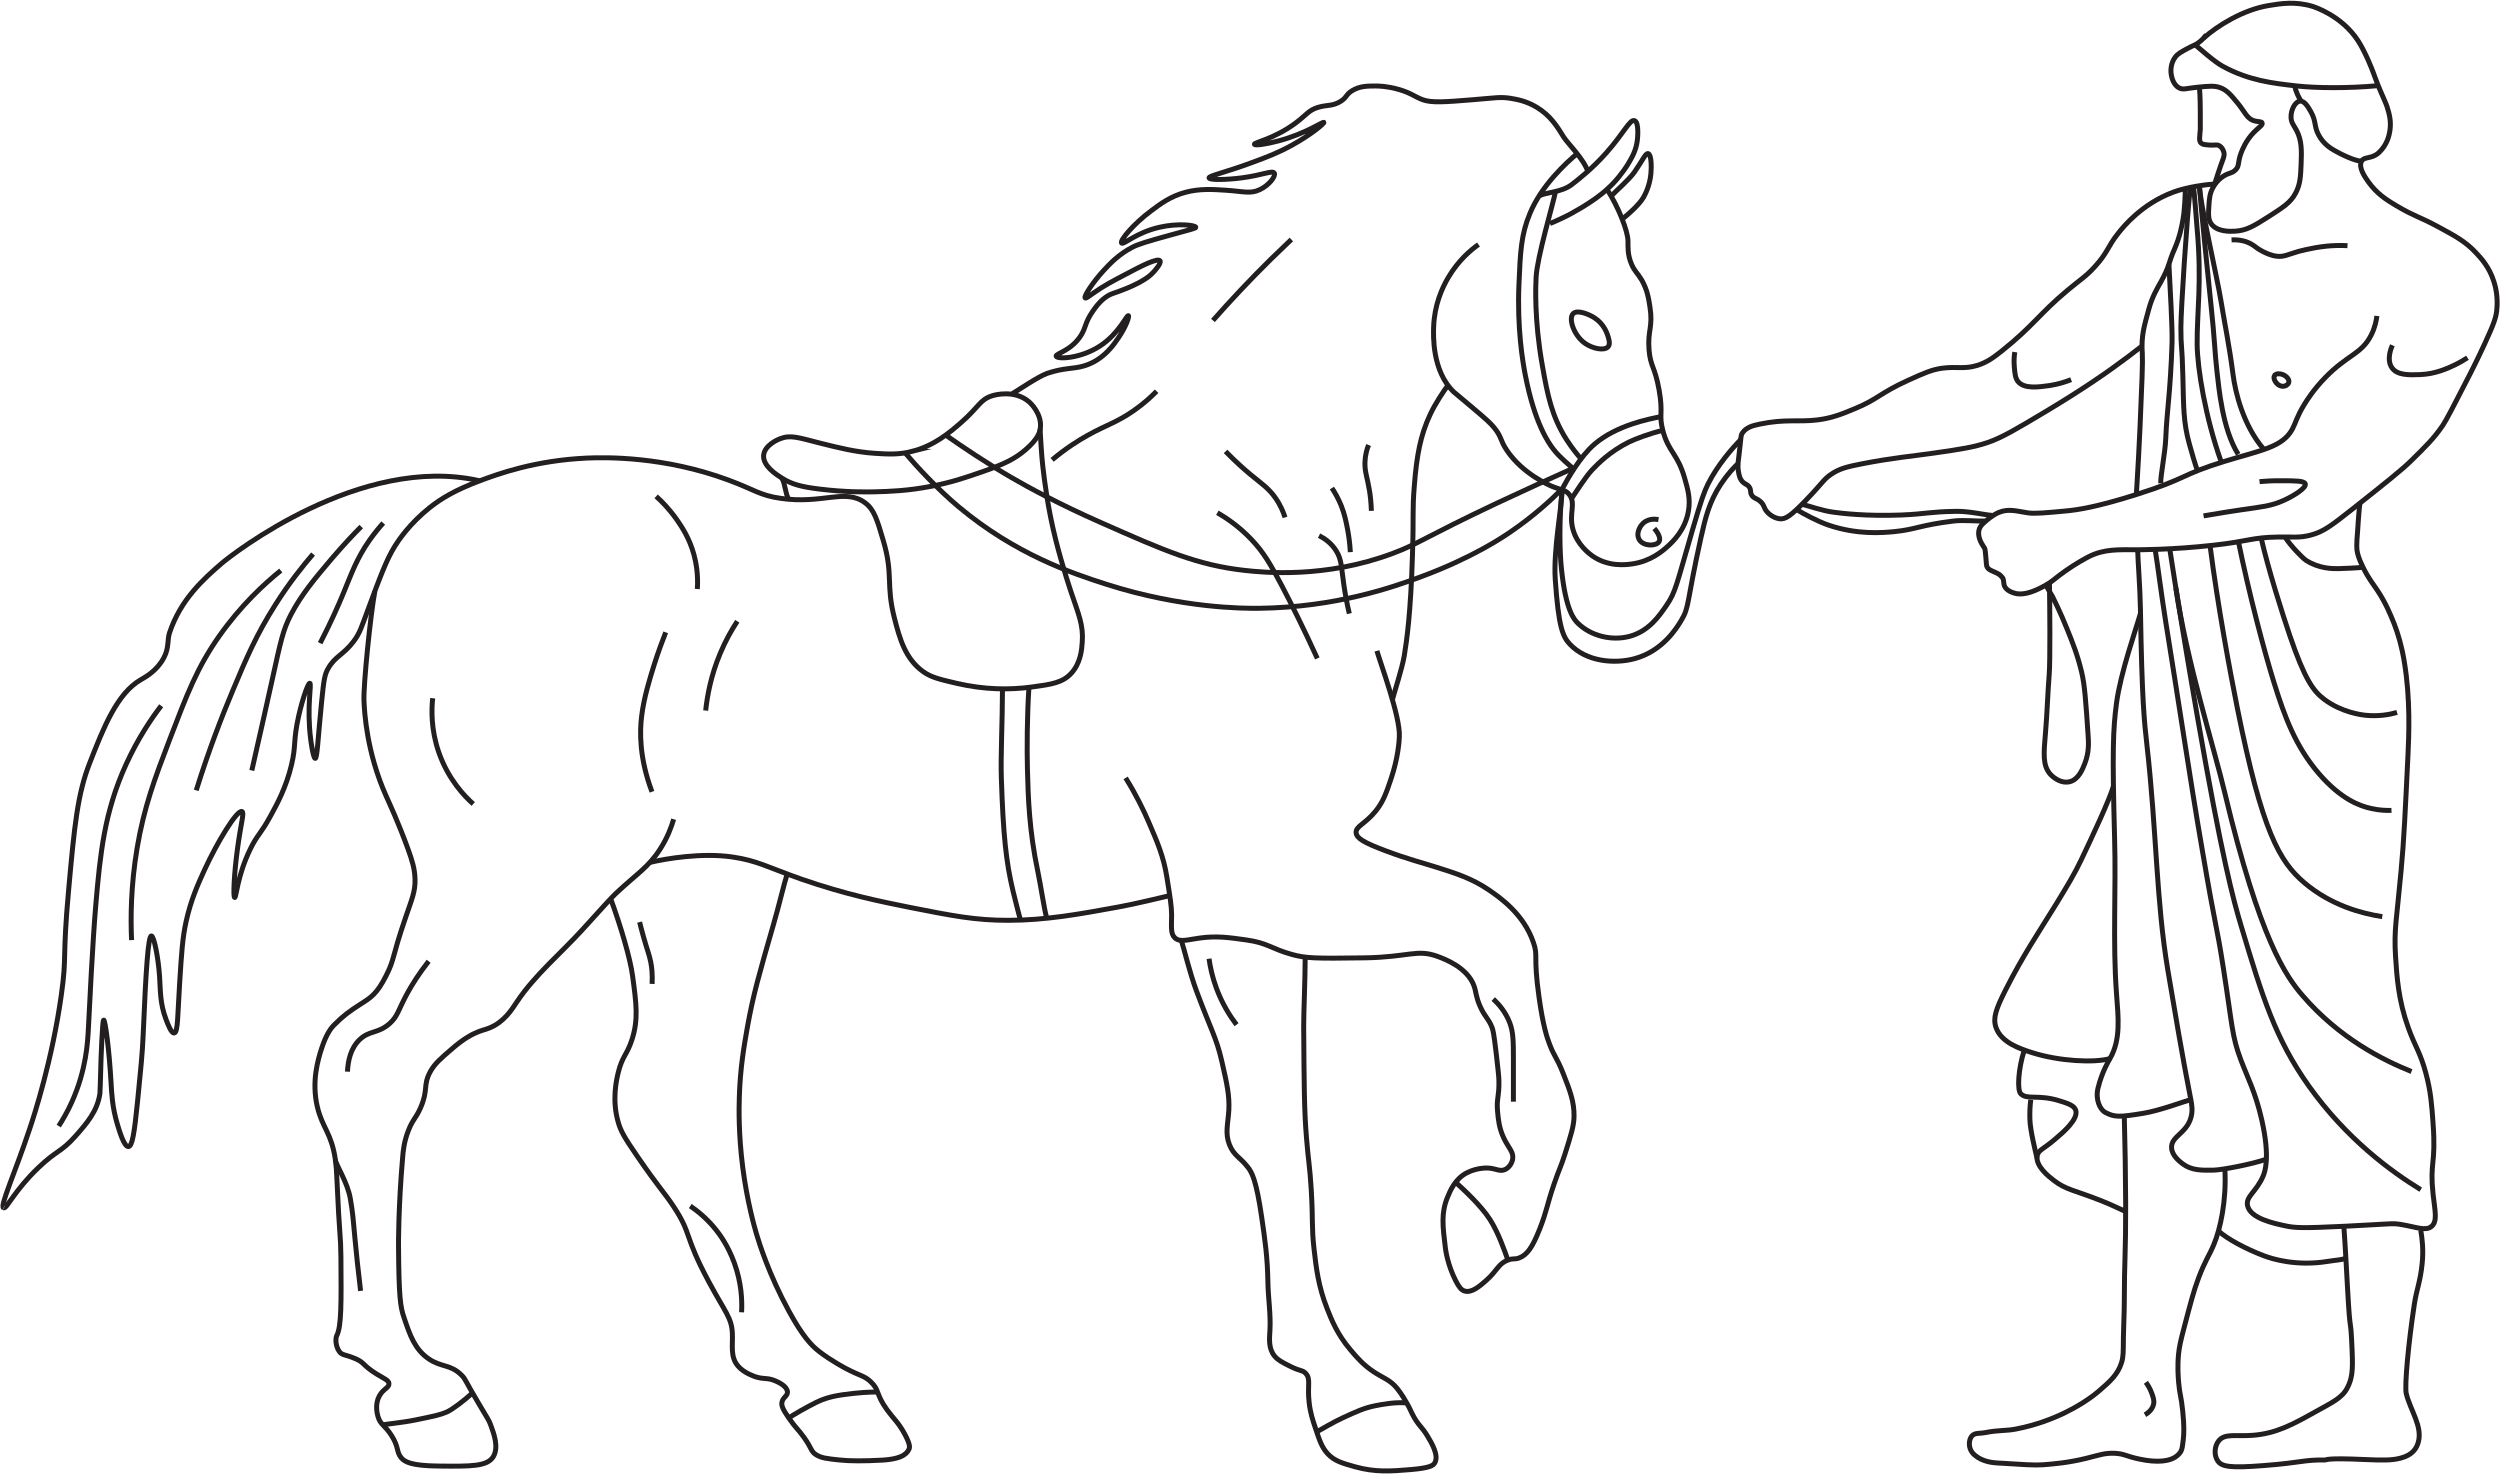 <svg width="251" height="148" viewBox="0 0 251 148" fill="none" xmlns="http://www.w3.org/2000/svg">
<g clip-path="url(#clip0_173_2)">
<path d="M0.379 121.262C0.658 121.401 1.48 119.492 3.872 117.217C5.669 115.497 6.137 115.687 7.554 114.094C8.693 112.805 9.781 111.578 10.034 109.771C10.047 109.669 10.085 108.506 10.148 106.168C10.148 106.092 10.173 105.384 10.224 104.436C10.3 103.083 10.338 102.413 10.414 102.413C10.566 102.413 10.971 105.472 11.148 108.671C11.211 109.771 11.262 111.136 11.793 112.906C12.008 113.614 12.464 115.143 12.894 115.118C13.286 115.08 13.489 113.778 13.818 110.516C14.134 107.331 14.299 105.725 14.374 103.892C14.653 97.28 14.881 93.968 15.197 93.968C15.463 93.968 15.893 96.155 16.019 98.013C16.121 99.467 16.045 100.694 16.665 102.337C16.842 102.805 17.196 103.753 17.487 103.715C17.88 103.664 17.829 101.907 18.044 98.57C18.234 95.624 18.322 94.158 18.689 92.502C19.17 90.34 19.866 88.797 20.524 87.356C21.828 84.512 23.814 81.263 24.295 81.478C24.548 81.591 24.194 82.578 23.84 85.245C23.498 87.761 23.397 90.087 23.561 90.112C23.726 90.138 23.814 87.951 25.13 85.245C25.864 83.741 26.13 83.817 27.155 81.933C27.813 80.745 28.736 79.038 29.268 76.788C29.749 74.778 29.407 74.449 30.002 71.819C30.407 70.049 30.938 68.57 31.103 68.596C31.318 68.633 30.774 70.934 31.191 74.209C31.204 74.348 31.444 76.143 31.647 76.143C31.849 76.143 31.9 74.36 32.292 70.441C32.52 68.153 32.608 67.711 32.938 67.129C33.646 65.865 34.481 65.764 35.519 64.373C36.126 63.564 36.278 62.995 36.898 61.339C38.176 57.875 38.822 56.143 39.657 54.816C39.986 54.285 41.112 52.578 43.149 50.96C44.313 50.037 45.705 49.203 48.122 48.292C49.995 47.584 53.702 46.232 58.89 45.992C60.801 45.903 66.672 45.802 73.151 48.204C75.77 49.177 76.302 49.746 78.403 50.037C82.616 50.644 84.881 48.988 86.868 50.492C87.779 51.175 88.083 52.237 88.703 54.348C89.702 57.749 88.93 58.672 89.803 62.072C90.322 64.082 90.866 66.105 92.651 67.407C93.486 68.014 94.334 68.204 96.055 68.608C98.838 69.253 101.356 69.278 103.596 68.975C105.583 68.709 106.684 68.545 107.557 67.597C108.493 66.573 108.607 65.245 108.658 64.474C108.784 62.768 108.291 61.68 107.557 59.506C107.557 59.506 106.671 56.902 105.988 54.171C105.19 50.985 104.874 48.33 104.697 46.813C104.558 45.625 104.469 43.779 104.419 43.046" stroke="#231F20" stroke-width="0.5" stroke-miterlimit="10"/>
<path d="M48.135 48.267C36.19 45.549 23.258 55.701 22.27 56.548C20.474 58.103 18.145 60.151 17.019 63.539C16.791 64.209 16.981 65.043 16.462 66.017C15.754 67.382 14.526 68.014 14.159 68.229C11.755 69.607 10.401 73.033 9.009 76.598C7.782 79.721 7.466 82.944 6.896 89.29C6.238 96.496 6.732 95.814 6.162 99.859C5.251 106.37 3.467 111.907 2.936 113.462C1.518 117.722 -0.025 121.085 0.354 121.275" stroke="#231F20" stroke-width="0.5" stroke-miterlimit="10"/>
<path d="M91.575 45.322C90.234 45.663 89.158 45.6 87.804 45.511C85.906 45.385 84.249 44.968 82.376 44.5C80.212 43.956 79.402 43.628 78.327 44.045C78.187 44.095 76.77 44.664 76.669 45.701C76.568 46.763 77.922 47.635 78.504 48.002C79.503 48.634 80.49 48.887 82.275 49.102C85.02 49.443 87.146 49.392 87.792 49.38C89.335 49.342 91.145 49.279 93.499 48.824C95.536 48.432 96.928 47.951 98.648 47.357C100.838 46.599 101.939 46.042 102.976 45.145C104.241 44.057 104.406 43.337 104.444 43.033C104.659 41.567 103.432 40.442 103.343 40.366C101.888 39.089 99.863 39.658 99.661 39.721C98.358 40.113 98.32 40.846 96.434 42.477C95.371 43.4 93.802 44.753 91.562 45.322H91.575Z" stroke="#231F20" stroke-width="0.5" stroke-miterlimit="10"/>
<path d="M78.504 47.989C78.871 48.722 78.808 49.392 79.175 50.126" stroke="#231F20" stroke-width="0.5" stroke-miterlimit="10"/>
<path d="M37.632 59.38C37.202 61.668 36.468 68.848 36.544 70.378C36.595 71.579 36.822 75.549 38.758 79.897C39.113 80.694 39.998 82.578 40.973 85.27C41.403 86.459 41.644 87.255 41.669 88.304C41.694 89.518 41.378 90.188 40.707 92.16C39.315 96.206 39.644 96.231 38.771 97.95C37.847 99.783 37.253 100.15 36.152 100.845C35.089 101.528 34.444 101.996 33.532 102.919C33.33 103.121 32.786 103.715 32.292 105.257C31.951 106.319 31.242 108.557 31.875 111.186C32.381 113.272 33.279 113.753 33.672 116.433C33.76 117.078 33.785 117.533 33.811 118.089C34.102 124.65 34.203 123.765 34.228 126.23C34.266 130.87 34.279 133.184 33.811 134.094C33.672 134.372 33.684 135.08 34.013 135.611C34.33 136.117 34.557 135.927 35.734 136.433C36.607 136.812 36.405 137.077 37.809 137.95C38.619 138.443 39.024 138.582 39.05 138.91C39.087 139.328 38.48 139.429 38.088 140.149C37.632 140.984 37.86 141.919 37.949 142.223C38.202 143.082 38.657 143.082 39.328 144.157C40.074 145.345 39.771 145.75 40.289 146.369C40.618 146.748 41.226 147.166 44.022 147.191C47.3 147.229 48.945 147.241 49.539 146.23C50.084 145.295 49.59 143.942 49.261 143.057C49.071 142.539 48.97 142.463 48.021 140.845C46.642 138.519 46.743 138.468 46.363 138.089C45.224 136.938 44.351 137.318 43.048 136.433C41.644 135.484 41.15 134.031 40.568 132.299C40.188 131.199 40.049 130.251 40.011 124.992C40.011 124.992 39.986 121.262 40.429 116.167C40.479 115.535 40.568 114.625 40.986 113.551C41.428 112.387 41.732 112.337 42.226 111.212C43.023 109.391 42.453 108.987 43.187 107.621C43.63 106.8 44.225 106.294 45.402 105.283C46.566 104.271 47.363 103.879 47.616 103.766C48.337 103.424 48.641 103.412 49.135 103.209C50.615 102.615 51.4 101.338 51.893 100.592C53.715 97.862 56.309 95.725 58.524 93.285C60.422 91.187 61.371 90.138 61.839 89.695C63.851 87.799 65.066 87.116 66.255 85.283C67.027 84.095 67.419 82.982 67.634 82.249" stroke="#231F20" stroke-width="0.5" stroke-miterlimit="10"/>
<path d="M38.48 52.515C38.126 52.894 37.632 53.488 37.101 54.234C35.798 56.093 35.291 57.597 34.482 59.544C33.975 60.783 33.203 62.515 32.141 64.575" stroke="#231F20" stroke-width="0.5" stroke-miterlimit="10"/>
<path d="M36.266 52.869C35.519 53.615 34.481 54.715 33.292 56.105C31.622 58.077 30.268 59.683 29.218 61.693C28.395 63.286 28.205 64.285 27.282 68.457C26.864 70.353 26.181 73.412 25.282 77.356" stroke="#231F20" stroke-width="0.5" stroke-miterlimit="10"/>
<path d="M31.432 55.625C30.42 56.801 29.041 58.507 27.636 60.732C25.751 63.703 24.713 66.118 23.359 69.354C22.296 71.882 20.98 75.258 19.702 79.354" stroke="#231F20" stroke-width="0.5" stroke-miterlimit="10"/>
<path d="M28.192 57.281C26.56 58.596 24.194 60.758 21.98 63.905C19.79 67.028 18.791 69.657 17.006 74.322C15.564 78.102 14.463 81.01 13.767 85.144C13.134 88.911 13.109 92.122 13.21 94.385" stroke="#231F20" stroke-width="0.5" stroke-miterlimit="10"/>
<path d="M16.184 70.859C15.197 72.148 13.856 74.12 12.666 76.724C10.464 81.541 10.06 85.776 9.629 90.719C9.3 94.512 8.959 101.591 8.87 103.336C8.807 104.524 8.68 107.394 7.212 110.643C6.744 111.692 6.251 112.501 5.896 113.057" stroke="#231F20" stroke-width="0.5" stroke-miterlimit="10"/>
<path d="M43.441 70.1C43.327 71.212 43.251 73.222 44.06 75.549C45.01 78.267 46.655 79.961 47.515 80.719" stroke="#231F20" stroke-width="0.5" stroke-miterlimit="10"/>
<path d="M43.035 96.509C42.061 97.748 41.39 98.835 40.96 99.606C39.948 101.439 39.96 102.021 39.1 102.78C37.936 103.791 37.113 103.437 36.126 104.36C35.19 105.245 34.937 106.522 34.886 107.596" stroke="#231F20" stroke-width="0.5" stroke-miterlimit="10"/>
<path d="M33.647 116.446C33.9 117.242 34.887 118.759 35.165 120.301C35.418 121.692 35.481 122.627 35.646 124.435C35.76 125.636 35.937 127.419 36.203 129.606" stroke="#231F20" stroke-width="0.5" stroke-miterlimit="10"/>
<path d="M38.404 143.057C38.797 142.981 40.543 142.804 41.644 142.577C43.681 142.159 44.187 142.058 44.883 141.755C45.414 141.515 46.617 140.604 47.414 139.871" stroke="#231F20" stroke-width="0.5" stroke-miterlimit="10"/>
<path d="M65.876 49.835C66.445 50.34 67.204 51.112 67.951 52.174C68.444 52.882 69.216 54.019 69.672 55.688C69.874 56.447 70.115 57.635 70.013 59.139" stroke="#231F20" stroke-width="0.5" stroke-miterlimit="10"/>
<path d="M74.025 62.376C73.443 63.261 72.835 64.335 72.304 65.612C71.38 67.812 71.013 69.822 70.849 71.339" stroke="#231F20" stroke-width="0.5" stroke-miterlimit="10"/>
<path d="M66.837 63.488C66.521 64.297 66.091 65.422 65.66 66.8C65.23 68.166 64.635 70.1 64.42 71.908C64.231 73.425 64.167 76.067 65.458 79.493" stroke="#231F20" stroke-width="0.5" stroke-miterlimit="10"/>
<path d="M65.192 86.598C66.913 86.193 70.469 85.599 73.531 86.041C76.037 86.408 77.049 87.066 80.427 88.254C84.932 89.822 88.501 90.529 91.259 91.086C95.675 91.958 97.915 92.4 101.192 92.4C104.988 92.4 108.342 91.781 112.163 91.086C114.124 90.732 116.301 90.175 117.427 89.923" stroke="#231F20" stroke-width="0.5" stroke-miterlimit="10"/>
<path d="M113.011 78.102C114.086 79.822 114.833 81.377 115.352 82.59C116.187 84.525 116.82 85.978 117.149 88.039C117.465 90.011 117.629 90.997 117.629 91.832C117.629 93.058 117.503 93.753 117.971 94.17C118.49 94.638 119.249 94.335 120.527 94.17C122.159 93.955 123.362 94.12 125.146 94.373C127.297 94.676 127.613 95.245 129.701 95.826C131.068 96.206 131.966 96.244 136.952 96.168C141.456 96.105 142.266 95.258 144.341 96.029C145.101 96.307 147.34 97.154 147.998 99C148.214 99.606 148.163 100.062 148.618 101.073C149.112 102.16 149.428 102.223 149.795 103.146C149.896 103.412 149.972 103.677 150.213 105.7C150.39 107.255 150.479 108.039 150.491 108.456C150.529 110.162 150.238 110.238 150.352 111.553C150.428 112.387 150.504 113.247 150.972 114.246C151.453 115.27 151.997 115.662 151.87 116.382C151.795 116.8 151.516 117.229 151.111 117.419C150.618 117.647 150.251 117.356 149.529 117.28C149.529 117.28 148.416 117.154 147.252 117.76C146.075 118.38 145.594 119.555 145.316 120.238C144.683 121.793 144.848 123.108 145.113 125.27C145.139 125.485 145.328 126.964 146.151 128.582C146.48 129.227 146.708 129.517 147.049 129.619C147.758 129.833 148.568 129.125 149.188 128.582C150.352 127.558 150.415 126.875 151.402 126.509C151.946 126.306 152.035 126.471 152.503 126.306C153.326 126.003 153.857 125.232 154.578 123.411C155.312 121.553 155.287 121.047 156.034 118.86C156.578 117.267 156.666 117.293 157.134 115.826C157.716 113.98 158.02 113.045 158.033 112.097C158.058 110.605 157.615 109.48 156.932 107.748C156.287 106.117 156.071 106.155 155.553 104.777C155.325 104.17 154.92 103.02 154.515 100.087C153.92 95.852 154.452 96.054 153.958 94.638C152.984 91.756 150.567 90.1 149.542 89.392C147.796 88.191 146.126 87.672 144.164 87.053C142.861 86.636 141.393 86.282 139.052 85.397C136.876 84.575 136.192 84.145 136.154 83.602C136.104 82.957 137.028 82.755 138.09 81.465C138.888 80.492 139.191 79.582 139.672 78.153C140.368 76.08 140.482 74.398 140.495 73.943C140.596 71.946 138.571 66.522 138.242 65.347" stroke="#231F20" stroke-width="0.5" stroke-miterlimit="10"/>
<path d="M146.138 118.696C146.923 119.404 148.682 121.022 149.593 122.438C150.415 123.727 151.06 125.56 151.389 126.509" stroke="#231F20" stroke-width="0.5" stroke-miterlimit="10"/>
<path d="M118.604 94.41C118.92 95.397 119.426 97.596 120.122 99.48C121.577 103.399 122.121 104.145 122.678 106.585C123.197 108.86 123.45 109.998 123.374 111.477C123.285 112.906 122.982 113.753 123.437 114.929C123.88 116.041 124.525 116.193 125.297 117.204C125.677 117.697 126.132 118.456 126.677 122.236C127.006 124.486 127.259 126.243 127.297 128.721C127.322 130.352 127.6 131.983 127.499 133.613C127.448 134.41 127.347 135.421 127.98 136.167C128.309 136.559 128.777 136.799 129.435 137.128C130.561 137.709 130.764 137.532 131.093 137.886C131.624 138.455 131.245 139.062 131.434 140.781C131.548 141.831 131.801 142.589 132.054 143.335C132.485 144.65 132.725 145.333 133.295 145.952C133.978 146.685 134.75 146.9 136.053 147.267C138.103 147.836 139.659 147.709 141.646 147.545C143.569 147.381 143.911 147.14 144.063 146.85C144.468 146.104 143.747 144.89 143.304 144.157C142.747 143.221 142.367 143.108 141.785 141.944C141.583 141.553 141.519 141.338 141.228 140.845C141.19 140.769 140.722 139.947 140.267 139.391C139.545 138.518 138.925 138.392 137.926 137.735C136.863 137.027 136.23 136.293 135.585 135.522C134.269 133.98 133.674 132.488 133.244 131.388C132.358 129.138 132.143 127.292 131.928 125.383C131.675 123.146 131.839 122.691 131.65 119.454C131.498 116.989 131.359 116.585 131.169 114.208C130.941 111.528 130.928 108.658 130.89 103.032C130.89 101.452 131.03 98.734 131.042 96.054" stroke="#231F20" stroke-width="0.5" stroke-miterlimit="10"/>
<path d="M132.207 143.752C132.675 143.499 133.953 142.741 134.763 142.374C136.155 141.73 136.977 141.35 138.078 141.135C138.723 141.009 140.077 140.743 141.254 140.857" stroke="#231F20" stroke-width="0.5" stroke-miterlimit="10"/>
<path d="M64.218 92.577C64.306 92.919 64.433 93.475 64.635 94.158C65.002 95.447 65.18 95.826 65.331 96.572C65.433 97.065 65.521 97.811 65.471 98.785" stroke="#231F20" stroke-width="0.5" stroke-miterlimit="10"/>
<path d="M79.035 87.736C78.681 88.861 78.2 90.972 77.606 92.995C76.29 97.558 75.619 99.872 75.05 103.058C74.708 104.992 74.316 107.192 74.227 110.162C74.189 111.338 74.151 113.917 74.569 117.191C75.012 120.643 75.746 123.184 75.948 123.879C76.214 124.764 77.175 127.912 79.187 131.603C80.592 134.182 81.452 135.067 82.224 135.674C83.401 136.597 84.919 137.393 84.919 137.393C86.413 138.177 86.742 138.101 87.4 138.708C88.323 139.555 87.893 139.922 89.057 141.54C89.715 142.45 90.221 142.829 90.854 144.018C91.398 145.042 91.335 145.333 91.272 145.472C91.107 145.826 90.778 146.47 88.576 146.597C86.737 146.698 85.312 146.694 84.299 146.584C82.996 146.445 82.452 146.394 81.895 146.028C81.402 145.699 81.503 145.408 80.718 144.309C80.136 143.487 79.934 143.436 79.2 142.374C78.542 141.426 78.453 141.097 78.504 140.794C78.605 140.276 79.073 140.175 79.061 139.757C79.035 139.176 78.15 138.771 77.884 138.658C77.074 138.291 76.733 138.506 75.885 138.24C75.784 138.202 74.708 137.874 74.088 137.141C73.303 136.218 73.582 135.067 73.531 133.904C73.468 132.299 72.823 131.78 71.19 128.734C68.609 123.942 69.507 123.955 67.597 121.085C66.647 119.657 66.192 119.303 64.003 116.117C62.7 114.221 62.333 113.588 62.067 112.666C61.422 110.428 61.89 108.443 62.067 107.697C62.484 106.003 62.953 105.915 63.446 104.385C64.104 102.375 63.889 100.744 63.509 97.976C63.282 96.231 62.32 92.982 61.295 90.188" stroke="#231F20" stroke-width="0.5" stroke-miterlimit="10"/>
<path d="M79.2 142.374C79.541 142.084 81.186 141.173 81.958 140.794C83.173 140.2 84.261 140.061 85.691 139.896C86.235 139.833 87.02 139.77 87.969 139.757" stroke="#231F20" stroke-width="0.5" stroke-miterlimit="10"/>
<path d="M101.623 39.532C102.053 39.291 104.255 37.787 105.14 37.484C106.861 36.902 107.76 37.066 108.873 36.725C110.872 36.118 111.91 34.462 112.252 33.969C112.998 32.907 113.416 31.769 113.289 31.694C113.125 31.592 112.366 33.476 110.455 34.728C108.468 36.03 106.14 36.08 106.039 35.764C105.95 35.499 107.532 35.246 108.519 33.691C109.05 32.857 108.911 32.414 109.696 31.276C109.987 30.859 110.328 30.354 110.936 29.898C111.568 29.418 111.821 29.494 113.15 28.938C114.947 28.192 115.542 27.623 115.845 27.282C115.972 27.142 116.63 26.396 116.465 26.182C116.225 25.853 114.416 26.801 113.365 27.357C111.67 28.242 110.822 28.685 109.772 29.431C109.329 29.747 109.025 29.987 108.949 29.911C108.785 29.759 109.759 28.293 110.809 27.155C111.429 26.485 112.302 25.537 113.707 24.816C114.302 24.5 115.327 24.209 117.364 23.641C119.49 23.046 120.072 22.933 120.059 22.819C120.034 22.604 118.262 22.389 116.402 22.819C114.061 23.35 112.783 24.627 112.606 24.399C112.404 24.159 113.808 22.477 115.58 21.163C116.541 20.442 117.541 19.696 119.034 19.304C120.451 18.925 121.793 19.014 123.109 19.102C124.855 19.216 125.538 19.494 126.487 19.039C127.424 18.596 128.107 17.686 127.942 17.383C127.765 17.067 126.728 17.598 124.627 17.863C123.159 18.053 121.426 18.091 121.388 17.863C121.35 17.648 122.944 17.345 125.804 16.283C127.107 15.803 128.322 15.347 129.739 14.564C131.637 13.514 132.979 12.389 132.915 12.288C132.839 12.174 131.131 13.413 128.36 14.146C127.196 14.463 125.994 14.639 125.943 14.488C125.88 14.298 127.904 13.969 130.081 12.351C131.194 11.517 131.397 11.049 132.359 10.771C133.257 10.505 133.826 10.682 134.636 10.152C135.256 9.747 135.13 9.494 135.737 9.115C136.484 8.647 137.256 8.634 138.078 8.634C138.432 8.634 139.268 8.647 140.419 8.976C141.697 9.342 141.963 9.684 142.836 10.012C143.722 10.341 145.114 10.24 147.872 10.012C150.213 9.823 150.631 9.709 151.668 9.873C152.276 9.975 153.25 10.139 154.288 10.771C155.654 11.593 156.337 12.693 156.983 13.742C157.388 14.399 159.033 15.967 159.425 17.244" stroke="#231F20" stroke-width="0.5" stroke-miterlimit="10"/>
<path d="M129.65 24.045C128.967 24.69 128.271 25.36 127.575 26.043C125.487 28.103 123.564 30.151 121.78 32.174" stroke="#231F20" stroke-width="0.5" stroke-miterlimit="10"/>
<path d="M116.124 39.279C115.643 39.772 114.884 40.492 113.846 41.213C112.138 42.414 111.037 42.679 109.227 43.691C108.316 44.197 107.051 44.98 105.634 46.169" stroke="#231F20" stroke-width="0.5" stroke-miterlimit="10"/>
<path d="M157.767 47.092C156.211 47.787 153.06 49.215 150.289 50.517C143.013 53.956 142.406 54.601 139.862 55.549C133.08 58.103 126.88 57.483 124.956 57.268C120.198 56.737 116.896 55.283 110.468 52.439C106.342 50.619 103.23 48.925 101.559 47.951C99.117 46.535 96.586 44.841 94.941 43.678" stroke="#231F20" stroke-width="0.5" stroke-miterlimit="10"/>
<path d="M156.843 49.076C155.667 50.265 153.971 51.807 151.731 53.349C150.934 53.906 147.821 56.004 142.684 57.9C139.913 58.924 134.193 60.972 126.399 61.074C124.855 61.086 118.654 61.086 111.075 58.659C107.684 57.572 101.989 55.688 96.232 50.871C94.119 49.102 91.955 46.75 90.879 45.473" stroke="#231F20" stroke-width="0.5" stroke-miterlimit="10"/>
<path d="M100.648 69.139C100.648 72.3 100.458 75.915 100.534 78.102C100.724 83.855 101.002 86.509 101.711 89.48C101.926 90.353 102.306 91.87 102.445 92.35" stroke="#231F20" stroke-width="0.5" stroke-miterlimit="10"/>
<path d="M103.305 68.987C103.115 71.958 103.103 75.258 103.153 77.192C103.229 80.138 103.331 83.374 104.191 87.47C104.507 88.962 104.836 91.301 105.089 92.16" stroke="#231F20" stroke-width="0.5" stroke-miterlimit="10"/>
<path d="M122.223 51.478C123.121 51.997 124.386 52.844 125.627 54.146C126.867 55.448 127.563 56.661 128.663 58.747C129.663 60.656 130.903 63.134 132.257 66.105" stroke="#231F20" stroke-width="0.5" stroke-miterlimit="10"/>
<path d="M123.045 45.322C124.045 46.346 124.918 47.117 125.525 47.622C126.639 48.545 127.322 48.975 128.005 49.923C128.562 50.694 128.853 51.44 129.017 51.946" stroke="#231F20" stroke-width="0.5" stroke-miterlimit="10"/>
<path d="M137.407 44.677C137.255 45.044 137.066 45.663 137.04 46.421C137.015 47.407 137.281 47.926 137.496 49.266C137.572 49.721 137.66 50.416 137.686 51.289" stroke="#231F20" stroke-width="0.5" stroke-miterlimit="10"/>
<path d="M133.725 49C133.991 49.405 134.345 49.999 134.649 50.745C135.003 51.63 135.142 52.363 135.294 53.134C135.408 53.728 135.522 54.5 135.573 55.435" stroke="#231F20" stroke-width="0.5" stroke-miterlimit="10"/>
<path d="M132.434 53.779C132.966 54.045 133.687 54.525 134.18 55.347C134.699 56.194 134.661 56.902 134.914 58.659C135.015 59.367 135.18 60.378 135.471 61.605" stroke="#231F20" stroke-width="0.5" stroke-miterlimit="10"/>
<path d="M145.379 38.672C144.949 39.266 144.114 40.48 143.57 41.655C142.621 43.703 142.241 45.676 142.001 48.735C141.785 51.377 141.95 51.428 141.811 55.726C141.634 61.605 141.241 64.285 140.988 65.84C140.76 67.192 139.963 69.556 139.786 70.302" stroke="#231F20" stroke-width="0.5" stroke-miterlimit="10"/>
<path d="M148.441 24.551C147.669 25.094 146.417 26.144 145.404 27.863C144.784 28.912 144.012 30.619 143.937 32.831C143.911 33.615 143.759 37.243 145.961 39.355C146.126 39.506 146.05 39.418 147.707 40.821C149.314 42.174 149.643 42.49 150.01 42.932C150.82 43.931 150.567 44.146 151.301 45.233C152.908 47.61 155.603 48.735 155.806 48.824C156.831 49.241 157.185 49.177 157.552 49.645C158.261 50.568 157.489 51.529 157.919 53.134C158.337 54.677 159.539 55.574 159.855 55.802C161.462 56.94 163.259 56.699 163.816 56.624C165.726 56.371 166.928 55.309 167.409 54.879C167.966 54.373 169.193 53.223 169.522 51.289C169.725 50.088 169.472 49.177 169.155 48.065C168.434 45.499 167.51 45.41 166.941 43.198C166.523 41.567 167.004 41.58 166.574 39.152C166.144 36.75 165.701 36.839 165.562 35.107C165.41 33.147 165.979 32.844 165.65 30.783C165.524 29.962 165.385 29.089 164.828 28.116C164.41 27.408 164.119 27.256 163.816 26.548C163.385 25.575 163.461 24.766 163.449 24.159C163.423 23.186 162.512 20.809 161.335 18.988" stroke="#231F20" stroke-width="0.5" stroke-miterlimit="10"/>
<path d="M154.515 19.684C155.224 19.266 156.73 19.355 157.818 18.521C158.552 17.952 159.868 16.928 161.272 15.347C163.044 13.35 163.639 11.947 164.107 12.111C164.6 12.288 164.398 14.033 164.385 14.108C164.259 15.133 163.828 15.841 163.423 16.523C163.423 16.523 162.841 17.484 161.943 18.432C161.842 18.533 161.74 18.634 161.74 18.634C161.74 18.634 161.551 18.824 161.348 19.001C159.893 20.354 157.413 21.618 157.413 21.618C156.983 21.833 156.375 22.136 155.616 22.44" stroke="#231F20" stroke-width="0.5" stroke-miterlimit="10"/>
<path d="M161.854 19.595C162.171 19.241 163.575 18.027 164.094 17.282C164.942 16.068 165.208 15.36 165.473 15.423C165.802 15.499 165.815 16.738 165.752 17.421C165.638 18.685 165.144 19.57 164.993 19.835C164.55 20.594 163.386 21.593 162.981 21.909" stroke="#231F20" stroke-width="0.5" stroke-miterlimit="10"/>
<path d="M158.362 15.411C157.185 16.397 154.755 18.647 153.604 21.428C152.705 23.59 152.642 25.322 152.503 28.533C152.313 33.008 152.883 36.308 153.123 37.572C154.072 42.502 155.477 44.475 155.957 45.094C156.59 45.928 157.564 46.7 158.033 47.117" stroke="#231F20" stroke-width="0.5" stroke-miterlimit="10"/>
<path d="M156.173 19.229C155.932 20.48 154.325 25.815 154.224 27.838C154.186 28.596 154.022 32.035 154.844 36.662C155.375 39.671 155.78 41.757 157.261 44.108C157.805 44.955 158.336 45.612 158.716 46.042" stroke="#231F20" stroke-width="0.5" stroke-miterlimit="10"/>
<path d="M166.764 41.832C165.574 42.06 162.31 42.692 160.095 44.588C158.64 45.827 157.349 48.141 156.856 49.076" stroke="#231F20" stroke-width="0.5" stroke-miterlimit="10"/>
<path d="M166.941 43.21C165.777 43.476 164.157 44.07 163.537 44.386C161.652 45.322 160.475 46.523 159.88 47.142C159.197 47.85 158.109 49.582 157.78 50.062" stroke="#231F20" stroke-width="0.5" stroke-miterlimit="10"/>
<path d="M157.944 31.491C158.362 31.061 159.526 31.554 160.083 31.908C161.006 32.503 161.31 33.388 161.399 33.628C161.538 34.058 161.69 34.525 161.462 34.803C161.095 35.259 159.893 35.006 159.121 34.462C158.007 33.666 157.451 31.984 157.944 31.491Z" stroke="#231F20" stroke-width="0.5" stroke-miterlimit="10"/>
<path d="M166.511 52.174C166.435 52.161 165.612 51.959 164.992 52.515C164.562 52.907 164.258 53.64 164.575 54.171C164.992 54.879 166.308 54.854 166.574 54.373C166.751 54.07 166.511 53.539 166.093 53.059" stroke="#231F20" stroke-width="0.5" stroke-miterlimit="10"/>
<path d="M156.843 49.076C156.527 52.161 156.578 55.41 156.78 57.218C157.21 61.251 158.02 62.199 158.438 62.591C159.741 63.855 161.791 64.348 163.55 63.905C165.524 63.4 166.574 61.87 167.346 60.732C168.232 59.43 168.32 58.709 169.902 53.286C170.838 50.088 171.079 49.43 171.484 48.596C172.445 46.674 173.926 45.005 174.774 44.121" stroke="#231F20" stroke-width="0.5" stroke-miterlimit="10"/>
<path d="M156.844 49.076C156.818 50.846 155.945 55.195 156.148 58.178C156.477 62.97 156.907 63.931 157.603 64.664C159.248 66.434 162.095 66.687 164.157 66.118C166.941 65.347 168.346 63.046 168.776 62.325C169.637 60.922 169.295 60.644 170.775 53.981C171.231 51.933 171.623 50.353 172.775 48.608C173.42 47.635 174.078 46.927 174.572 46.472" stroke="#231F20" stroke-width="0.5" stroke-miterlimit="10"/>
<path d="M69.305 121.085C70.001 121.566 70.975 122.324 71.886 123.474C72.215 123.879 73.088 125.042 73.721 126.787C74.455 128.797 74.518 130.592 74.455 131.755" stroke="#231F20" stroke-width="0.5" stroke-miterlimit="10"/>
<path d="M121.388 96.256C121.502 97.091 121.717 98.089 122.122 99.202C122.716 100.807 123.501 102.034 124.146 102.881" stroke="#231F20" stroke-width="0.5" stroke-miterlimit="10"/>
<path d="M149.922 100.302C150.441 100.782 151.149 101.566 151.58 102.691C151.934 103.627 151.946 104.549 151.946 106.37C151.946 108.595 151.946 110.074 151.946 110.605" stroke="#231F20" stroke-width="0.5" stroke-miterlimit="10"/>
<path d="M221.251 3.818C222.63 2.579 225.224 0.973 227.78 0.556C229.008 0.354 230.45 0.114 232.196 0.645C232.386 0.708 235.119 1.58 236.752 4.096C237.486 5.234 238.144 6.928 238.27 7.269C238.46 7.762 238.599 8.205 238.966 9.064C239.434 10.19 239.498 10.227 239.662 10.72C239.865 11.365 240.105 12.162 239.94 13.16C239.877 13.552 239.687 14.526 238.84 15.322C238.106 16.005 237.372 15.676 237.093 16.194C236.764 16.826 237.448 17.787 237.789 18.268C238.599 19.405 239.561 20.05 240.598 20.657C242.484 21.77 242.864 21.732 244.787 22.768C246.609 23.754 247.545 24.273 248.558 25.347C249.102 25.916 249.937 26.826 250.393 28.293C250.544 28.748 250.823 29.835 250.671 31.188C250.595 31.845 250.43 32.427 249.469 34.5C248.735 36.093 248.127 37.281 248.001 37.534C246.407 40.644 245.597 42.212 245.242 42.73C244.357 44.02 243.585 44.778 242.066 46.27C241.155 47.167 239.536 48.457 236.309 51.011C234.006 52.831 233.272 53.387 231.981 53.728C230.855 54.019 230.286 53.893 228.717 53.918C226.047 53.956 225.806 54.348 222.225 54.74C218.075 55.208 214.633 55.195 214.633 55.195C212.697 55.195 211.292 55.094 209.711 55.89C209.344 56.08 208.407 56.586 207.37 57.319C206.319 58.052 206.206 58.28 205.396 58.747C204.32 59.354 203.384 59.708 202.587 59.62C202.144 59.569 201.321 59.291 201.207 58.697C201.131 58.33 201.195 58.166 201.018 57.964C200.777 57.685 200.739 57.648 200.195 57.407C199.777 57.23 199.461 57.091 199.436 56.649C199.411 56.244 199.36 55.726 199.322 55.347C199.284 54.968 199.246 55.081 198.955 54.563C198.866 54.399 198.499 53.728 198.727 53.096C198.828 52.818 198.993 52.654 199.322 52.363C199.436 52.262 200.031 51.718 200.701 51.44C201.688 51.036 202.549 51.339 203.599 51.491C204.333 51.592 205.358 51.491 207.42 51.301C208.622 51.188 210.508 50.909 214.506 49.645C219.732 47.989 218.834 47.711 223.301 46.333C227.046 45.182 229.16 44.917 230.159 43.071C230.488 42.452 230.602 41.832 231.361 40.593C231.627 40.164 232.285 39.114 233.436 37.926C235.689 35.6 237.068 35.575 238.042 33.691C238.447 32.907 238.587 32.174 238.637 31.719" stroke="#231F20" stroke-width="0.5" stroke-miterlimit="10"/>
<path d="M180.911 50.631C181.594 50.783 182.91 51.276 184.099 51.428C184.922 51.541 187.427 51.845 190.907 51.706C193.362 51.605 193.729 51.377 196.386 51.339C197.715 51.314 199.297 51.706 200.005 51.744" stroke="#231F20" stroke-width="0.5" stroke-miterlimit="10"/>
<path d="M180.379 51.162C180.974 51.529 182.442 52.338 183.606 52.73C186.479 53.703 188.984 53.488 190.186 53.375C192.363 53.16 192.729 52.73 196.121 52.313C197.146 52.186 198.727 52.35 199.297 52.313" stroke="#231F20" stroke-width="0.5" stroke-miterlimit="10"/>
<path d="M205.371 58.697C205.421 58.811 205.965 59.696 206.067 59.885C206.193 60.138 206.889 61.529 207.534 63.147C208.091 64.525 208.597 65.789 209.002 67.508C209.306 68.785 209.42 70.466 209.648 73.855C209.698 74.55 209.749 75.511 209.331 76.611C209.103 77.205 208.686 78.292 207.762 78.494C207.054 78.659 206.307 78.216 205.877 77.761C205.054 76.863 205.193 75.637 205.371 73.526C205.535 71.592 205.586 69.657 205.738 67.736C205.851 66.358 205.801 60.934 205.763 58.444" stroke="#231F20" stroke-width="0.5" stroke-miterlimit="10"/>
<path d="M222.377 18.47C221.567 18.52 219.581 18.761 218.164 19.304C215.038 20.48 213.203 22.743 212.685 23.4C211.558 24.816 211.672 25.284 210.344 26.75C209.407 27.787 208.926 28.015 207.585 29.14C204.763 31.491 204.181 32.68 200.954 35.259C200.107 35.929 199.461 36.396 198.512 36.687C197.184 37.092 196.5 36.776 195.02 36.965C193.957 37.104 193.147 37.471 191.527 38.204C188.731 39.481 188.554 40.062 186.276 41.011C184.973 41.554 183.935 41.984 182.455 42.161C180.569 42.389 179.253 42.047 176.697 42.578C175.938 42.73 175.318 42.92 174.951 43.451C174.749 43.741 174.824 43.843 174.584 45.789C174.508 46.434 174.445 46.788 174.533 47.306C174.597 47.698 174.673 48.103 174.989 48.406C175.255 48.659 175.444 48.621 175.634 48.912C175.837 49.228 175.685 49.38 175.862 49.696C176.077 50.075 176.368 49.986 176.786 50.391C177.165 50.758 177.064 50.973 177.381 51.352C177.735 51.782 178.266 52.035 178.671 52.085C179.241 52.161 179.772 51.82 181.291 50.252C183.011 48.469 183.062 48.153 183.821 47.635C184.644 47.066 185.416 46.864 186.909 46.573C190.072 45.954 192.021 45.802 194.273 45.473C196.88 45.094 198.183 44.904 199.613 44.411C200.98 43.944 202.46 43.071 205.371 41.327C209.141 39.076 211.457 37.42 212.039 37.003C213.241 36.144 214.241 35.385 214.987 34.791" stroke="#231F20" stroke-width="0.5" stroke-miterlimit="10"/>
<path d="M202.283 35.347C202.232 35.676 202.182 36.181 202.232 36.776C202.296 37.534 202.334 37.951 202.599 38.293C203.219 39.076 204.687 38.861 205.775 38.71C206.699 38.571 207.433 38.318 207.939 38.116" stroke="#231F20" stroke-width="0.5" stroke-miterlimit="10"/>
<path d="M226.857 48.356C227.375 48.305 228.16 48.255 229.109 48.267C230.501 48.267 231.361 48.28 231.45 48.583C231.576 48.988 230.273 49.797 229.286 50.239C228.008 50.821 227.072 50.884 224.921 51.2C224.085 51.327 222.82 51.516 221.238 51.794" stroke="#231F20" stroke-width="0.5" stroke-miterlimit="10"/>
<path d="M240.194 34.664C240.105 34.867 239.574 36.08 240.143 36.915C240.687 37.699 241.864 37.648 242.99 37.61C244.547 37.547 245.749 36.978 246.445 36.649C246.989 36.384 247.432 36.118 247.735 35.916" stroke="#231F20" stroke-width="0.5" stroke-miterlimit="10"/>
<path d="M236.942 50.454C236.828 51.238 236.739 52.882 236.701 53.362C236.575 54.727 236.625 55.094 236.651 55.296C236.701 55.6 236.803 56.055 237.245 56.952C237.777 58.039 238.258 58.634 238.675 59.253C239.561 60.581 240.017 61.744 240.384 62.654C240.776 63.678 241.13 64.841 241.396 66.472C242.016 70.188 241.851 73.88 241.763 75.764C241.484 81.503 241.358 84.385 241.067 87.445C240.624 92.312 240.346 93.298 240.51 95.991C240.649 98.089 240.788 100.403 241.801 103.209C242.484 105.106 242.978 105.611 243.547 107.71C244.053 109.568 244.154 110.984 244.281 112.817C244.585 116.977 243.927 116.623 244.281 119.897C244.471 121.591 244.736 122.59 244.142 123.121C243.547 123.639 242.636 123.196 241.016 122.931C240.156 122.792 240.194 122.88 235.309 123.121C231.134 123.323 230.412 123.285 229.425 123.07C228.312 122.83 225.933 122.337 225.655 121.047C225.452 120.112 226.54 119.682 227.224 118.064C227.401 117.634 227.932 116.218 227.084 112.451C226.452 109.657 225.68 108.266 224.971 106.383C224.073 103.981 224.149 103.108 223.225 97.192C222.466 92.35 222.592 94.056 221.112 85.371C220.416 81.326 219.948 78.355 219.138 73.185C218.48 69.013 218.214 67.218 217.43 62.376C216.987 59.607 216.62 56.611 216.367 55.119" stroke="#231F20" stroke-width="0.5" stroke-miterlimit="10"/>
<path d="M228.375 37.699C228.527 37.458 228.957 37.509 229.197 37.61C229.514 37.736 229.881 38.065 229.792 38.394C229.729 38.659 229.4 38.76 229.375 38.76C229.02 38.861 228.666 38.621 228.501 38.394C228.476 38.368 228.198 37.964 228.362 37.699H228.375Z" stroke="#231F20" stroke-width="0.5" stroke-miterlimit="10"/>
<path d="M219.404 18.912C219.404 19.519 219.341 21.087 219.176 22.01C219.062 22.667 218.86 23.792 218.303 25.044C217.708 26.384 217.86 26.662 216.949 28.305C216.569 28.976 216.063 29.823 215.734 31.061C215.304 32.667 214.95 33.691 215.089 35.524C215.139 36.257 215.051 38.444 214.861 42.831C214.785 44.5 214.646 47.269 214.494 49.595" stroke="#231F20" stroke-width="0.5" stroke-miterlimit="10"/>
<path d="M224.047 24.083C224.933 24.045 225.541 24.247 225.933 24.45C226.439 24.715 226.553 24.943 227.223 25.271C227.489 25.398 228.008 25.663 228.603 25.727C229.286 25.802 229.602 25.587 230.678 25.271C230.678 25.271 232.007 24.88 233.576 24.715C234.183 24.652 234.892 24.627 235.689 24.665" stroke="#231F20" stroke-width="0.5" stroke-miterlimit="10"/>
<path d="M221.517 3.489C221.352 3.717 221.087 4.033 220.694 4.311C220.327 4.564 220.163 4.576 219.631 4.867C218.973 5.221 218.644 5.398 218.391 5.739C217.885 6.41 217.961 7.219 217.974 7.345C217.999 7.522 218.1 8.445 218.758 8.811C219.176 9.052 219.467 8.875 220.593 8.761C221.77 8.647 222.365 8.584 222.934 8.811C223.592 9.064 223.984 9.532 224.642 10.329C225.427 11.289 225.579 11.896 226.3 12.124C226.718 12.25 227.072 12.174 227.122 12.351C227.198 12.553 226.768 12.794 226.3 13.274C225.477 14.108 225.123 15.057 225.009 15.347C224.63 16.346 224.87 16.624 224.453 17.054C224.035 17.471 223.706 17.307 223.023 17.838C222.795 18.015 222.453 18.331 222.2 18.799C221.859 19.405 221.821 19.949 221.783 20.505C221.719 21.479 221.681 22.022 222.01 22.477C222.605 23.299 223.934 23.236 224.402 23.211C225.553 23.148 226.325 22.667 227.717 21.782C229.21 20.821 229.97 20.354 230.476 19.393C230.957 18.495 230.982 17.686 231.032 16.447C231.083 15.12 231.108 14.121 230.577 13.097C230.311 12.591 230.045 12.351 230.02 11.808C229.982 11.049 230.438 10.177 230.944 10.152C231.387 10.126 231.754 10.771 232.007 11.213C232.576 12.225 232.311 12.667 232.791 13.552C233.272 14.463 234.044 14.918 234.31 15.069C235.322 15.664 236.638 16.207 237.068 16.169" stroke="#231F20" stroke-width="0.5" stroke-miterlimit="10"/>
<path d="M220.391 4.501C220.871 4.88 222.225 6.144 223.174 6.662C225.781 8.078 228.122 8.356 230.628 8.634C232.424 8.837 235.765 8.887 238.777 8.597" stroke="#231F20" stroke-width="0.5" stroke-miterlimit="10"/>
<path d="M230.4 8.685C230.451 8.925 230.539 9.203 230.678 9.507C230.78 9.734 230.893 9.937 230.995 10.101" stroke="#231F20" stroke-width="0.5" stroke-miterlimit="10"/>
<path d="M220.821 8.748C220.897 9.583 220.909 10.695 220.909 11.163C220.909 12.313 220.909 12.895 220.909 12.996C220.859 13.755 220.745 14.146 220.998 14.374C221.15 14.513 221.378 14.526 221.82 14.564C222.415 14.601 222.542 14.488 222.782 14.614C223.187 14.816 223.288 15.322 223.288 15.347C223.352 15.701 223.2 15.916 222.972 16.586C222.833 16.991 222.377 18.343 222.327 18.558" stroke="#231F20" stroke-width="0.5" stroke-miterlimit="10"/>
<path d="M214.621 55.157C214.646 56.371 214.861 58.924 214.899 61.137C215.051 70.416 215.291 72.464 215.544 74.74C216.544 83.576 216.468 90.365 217.658 97.445C218.391 101.768 219.113 106.104 219.96 110.403C220.049 110.883 220.176 111.503 219.96 112.236C219.505 113.791 218.024 114.069 218.024 115.181C218.024 116.003 218.834 116.61 219.125 116.837C220.024 117.52 221.036 117.507 222.251 117.482C223.035 117.47 226.123 116.888 227.54 116.382" stroke="#231F20" stroke-width="0.5" stroke-miterlimit="10"/>
<path d="M217.834 55.056C218.391 58.735 219.492 65.473 220.593 71.807C223.086 86.168 224.237 90.39 225.009 92.957C227.16 100.137 228.451 104.322 231.817 109.05C235.6 114.36 240.054 117.609 243.041 119.442" stroke="#231F20" stroke-width="0.5" stroke-miterlimit="10"/>
<path d="M218.455 59.026C219.543 66.409 222.327 75.207 223.352 79.531C226.895 94.41 229.539 98.051 231.172 99.948C234.867 104.246 239.27 106.446 242.117 107.584" stroke="#231F20" stroke-width="0.5" stroke-miterlimit="10"/>
<path d="M221.884 54.74C222.668 60.833 223.87 67.306 224.642 71.162C227.11 83.45 228.843 86.497 231.361 88.633C234.031 90.896 237.081 91.705 239.181 92.034" stroke="#231F20" stroke-width="0.5" stroke-miterlimit="10"/>
<path d="M224.731 54.348C225.807 59.62 227.312 65.334 228.325 68.583C229.362 71.895 230.45 74.929 232.829 77.685C235.006 80.213 236.891 80.921 238.081 81.174C238.903 81.364 239.624 81.377 240.105 81.364" stroke="#231F20" stroke-width="0.5" stroke-miterlimit="10"/>
<path d="M227.008 53.969C227.73 57.167 229.223 61.832 229.893 63.804C231.399 68.216 232.247 69.392 233.386 70.239C235.119 71.528 237.106 71.769 237.435 71.807C238.827 71.958 239.966 71.731 240.662 71.528" stroke="#231F20" stroke-width="0.5" stroke-miterlimit="10"/>
<path d="M229.451 53.969C229.995 54.816 231.159 56.017 231.539 56.27C232.817 57.079 234.133 57.104 234.765 57.091C235.221 57.091 236.98 57.003 237.245 56.952" stroke="#231F20" stroke-width="0.5" stroke-miterlimit="10"/>
<path d="M214.899 61.592C214.443 63.223 212.912 67.496 212.495 70.606C212.153 73.197 212.064 75.346 212.305 84.12C212.457 89.328 212.115 94.55 212.495 99.745C212.672 102.185 212.95 104.334 211.849 106.269C211.685 106.547 211.039 107.634 210.647 109.214C210.356 110.365 210.824 111.401 211.381 111.692C212.305 112.173 212.748 112.173 215.152 111.781C216.746 111.528 219.125 110.643 219.935 110.403" stroke="#231F20" stroke-width="0.5" stroke-miterlimit="10"/>
<path d="M212.191 78.924C211.811 80.277 210.04 84.044 208.952 86.332C208.243 87.811 207.623 88.823 206.421 90.795C204.675 93.627 203.106 95.928 201.359 99.391C200.398 101.3 200.069 102.211 200.398 103.159C200.929 104.688 202.84 105.308 204.029 105.687C206.763 106.56 210.293 106.724 211.849 106.281" stroke="#231F20" stroke-width="0.5" stroke-miterlimit="10"/>
<path d="M203.244 105.422C202.624 107.305 202.511 109.467 202.89 109.821C203.536 110.453 204.636 109.859 206.75 110.516C207.597 110.782 208.255 110.984 208.407 111.477C208.673 112.375 207.167 113.664 206.332 114.372C205.181 115.371 204.649 115.447 204.535 116.028C204.333 117.065 205.712 118.14 206.193 118.506C207.42 119.467 208.293 119.492 211.027 120.579C211.849 120.908 212.988 121.439 213.418 121.641" stroke="#231F20" stroke-width="0.5" stroke-miterlimit="10"/>
<path d="M222.757 123.614C223.605 124.372 225.414 125.371 227.325 126.091C228.122 126.395 230.552 127.153 233.677 126.648C234.55 126.509 235.044 126.509 235.524 126.332" stroke="#231F20" stroke-width="0.5" stroke-miterlimit="10"/>
<path d="M203.89 110.415C203.814 110.997 203.776 111.654 203.801 112.387C203.827 113.462 204.345 115.548 204.523 116.294" stroke="#231F20" stroke-width="0.5" stroke-miterlimit="10"/>
<path d="M213.279 112.084C213.355 114.739 213.406 118.089 213.418 120.858C213.431 125.826 213.279 126.635 213.279 130.744C213.279 131.919 213.203 133.108 213.19 134.283C213.178 135.788 213.19 136.205 213.001 136.812C212.634 137.988 211.862 138.683 210.837 139.568C210.369 139.985 208.445 141.59 205.13 142.741C204.548 142.943 203.599 143.247 202.409 143.474C201.397 143.676 200.651 143.563 199.284 143.841C198.79 143.942 198.297 143.828 197.993 144.157C197.702 144.473 197.664 145.029 197.804 145.446C197.905 145.737 198.082 145.939 198.259 146.091C199.044 146.774 200.106 146.85 200.423 146.875C203.017 147.039 204.32 147.128 205.117 147.064C206.218 146.976 207.635 146.862 209.445 146.42C210.736 146.104 211.318 145.851 212.393 145.914C213.355 145.977 213.444 146.217 214.873 146.508C216.518 146.85 217.961 146.786 218.695 146.053C219.024 145.724 219.087 145.573 219.201 144.536C219.264 143.967 219.302 143.221 219.15 141.73C218.986 140.086 218.847 140.099 218.733 138.784C218.682 138.165 218.606 137.141 218.733 135.889C218.809 135.219 218.91 134.701 219.29 133.272C219.935 130.819 220.251 129.593 220.719 128.354C221.415 126.496 221.77 126.155 222.289 124.903C222.909 123.399 223.554 120.579 223.377 117.368" stroke="#231F20" stroke-width="0.5" stroke-miterlimit="10"/>
<path d="M215.443 138.784C215.62 139.024 215.861 139.391 216.038 139.884C216.177 140.276 216.291 140.579 216.228 140.946C216.114 141.578 215.532 141.944 215.354 142.046" stroke="#231F20" stroke-width="0.5" stroke-miterlimit="10"/>
<path d="M235.322 123.108C235.487 125.396 235.601 127.76 235.689 129.265C235.993 134.802 235.98 131.49 236.157 135.725C236.233 137.596 236.157 138.405 235.677 139.328C235.145 140.377 234.12 140.819 232.424 141.767C230.223 142.994 228.54 143.929 226.161 144.106C224.453 144.233 223.364 143.891 222.757 144.663C222.327 145.193 222.264 146.116 222.668 146.685C223.061 147.241 223.845 147.418 227.312 147.14C231.109 146.85 231.324 146.546 233.437 146.584C233.576 146.584 233.5 146.357 237.347 146.534C239.321 146.622 240.156 146.622 241.029 146.394C242.231 146.078 242.611 145.421 242.788 144.827C243.256 143.221 241.991 141.59 241.586 139.909C241.409 139.163 241.801 134.852 242.408 130.895C242.623 129.492 243.003 128.645 243.18 126.9C243.332 125.485 243.18 124.296 243.041 123.5" stroke="#231F20" stroke-width="0.5" stroke-miterlimit="10"/>
<path d="M220.226 18.748C220.327 19.456 220.479 21.643 220.593 22.983C221.074 28.343 220.568 31.365 220.593 34.563C220.618 37.029 221.428 41.934 223.01 46.371" stroke="#231F20" stroke-width="0.5" stroke-miterlimit="10"/>
<path d="M220.821 18.647C220.821 20.126 222.605 27.85 222.997 30.278C223.314 32.262 223.82 34.664 224.199 37.623C224.44 39.481 225.25 42.73 227.262 45.081" stroke="#231F20" stroke-width="0.5" stroke-miterlimit="10"/>
<path d="M220.821 18.647C220.909 20.113 221.732 28.267 221.998 30.758C222.339 33.893 222.377 35.562 222.58 37.269C222.769 38.849 223.111 43.059 224.718 45.612" stroke="#231F20" stroke-width="0.5" stroke-miterlimit="10"/>
<path d="M219.897 18.912C219.58 21.719 218.96 31.087 218.96 32.895C218.96 35.031 219.074 34.323 219.163 37.888C219.239 40.758 219.188 42.363 219.821 44.614C220.011 45.322 220.454 46.813 220.605 47.205" stroke="#231F20" stroke-width="0.5" stroke-miterlimit="10"/>
<path d="M217.759 26.523C217.885 28.925 218.113 32.97 218.075 34.348C218.012 36.738 217.822 39.114 217.759 39.797C217.619 41.554 217.505 42.389 217.442 44.007C217.392 45.41 216.911 47.761 216.936 48.52" stroke="#231F20" stroke-width="0.5" stroke-miterlimit="10"/>
</g>
<defs>
<clipPath id="clip0_173_2">
<rect width="251" height="148" fill="white"/>
</clipPath>
</defs>
</svg>
